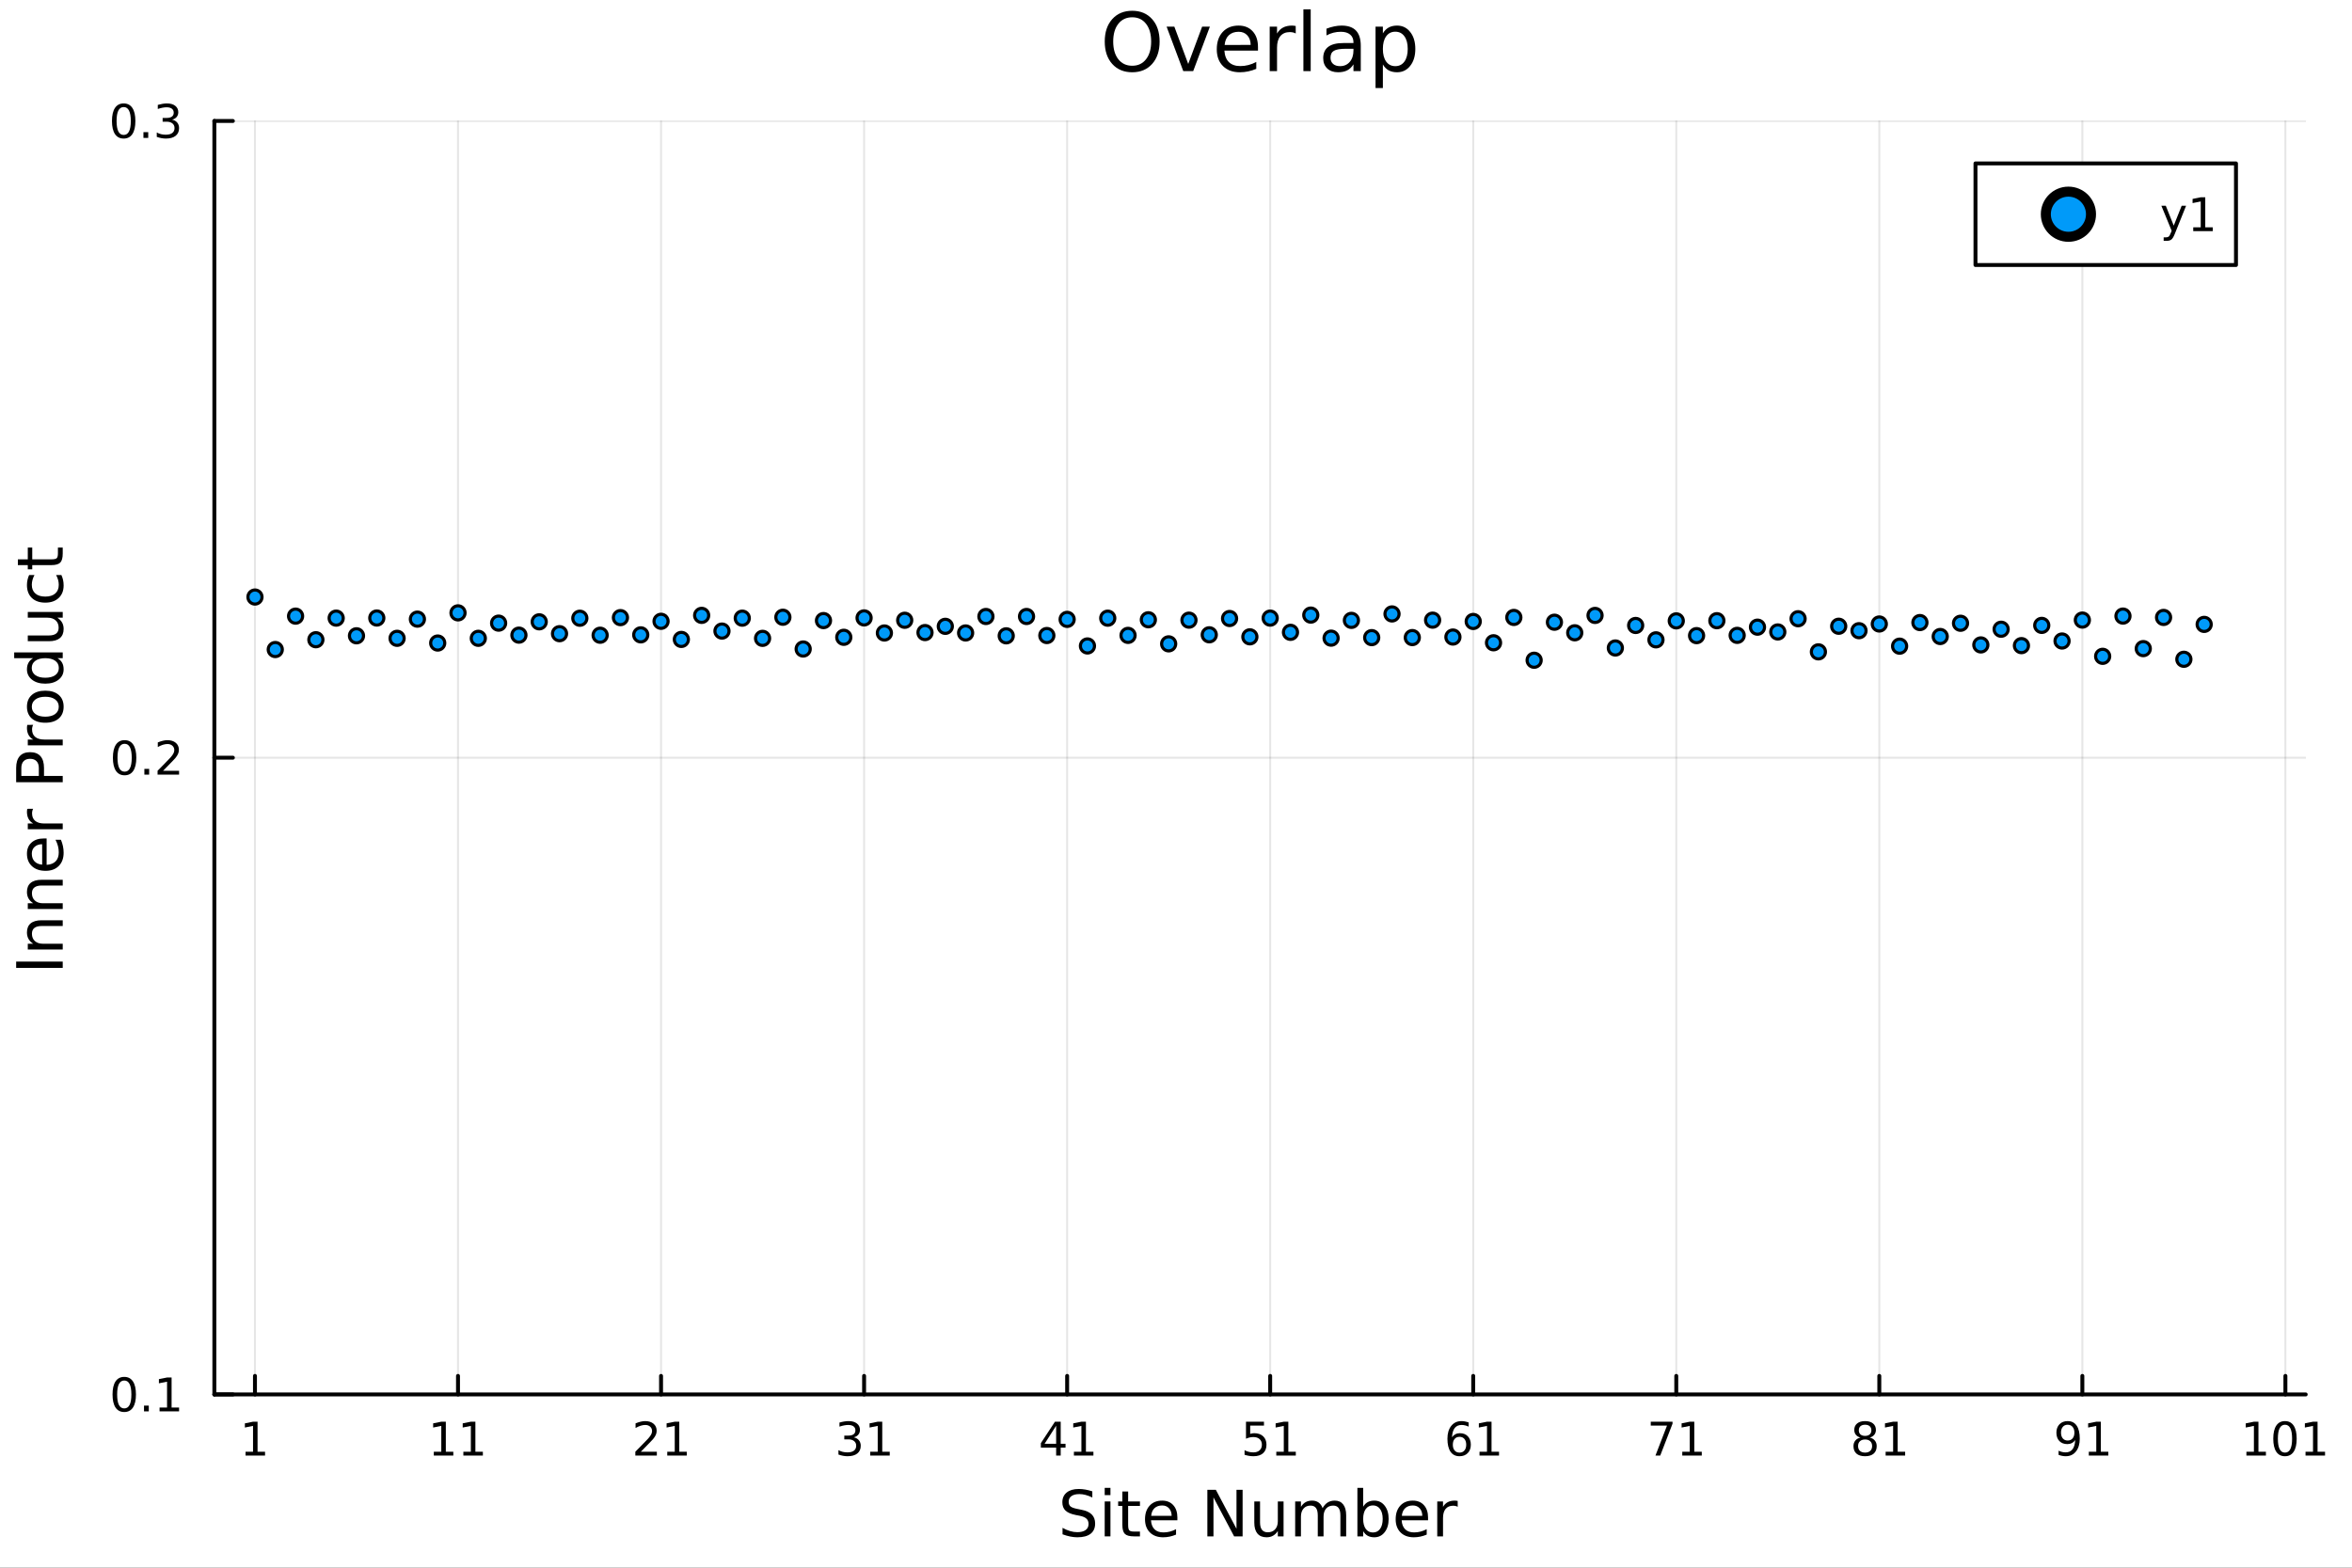 <?xml version="1.0" encoding="utf-8"?>
<svg xmlns="http://www.w3.org/2000/svg" xmlns:xlink="http://www.w3.org/1999/xlink" width="600" height="400" viewBox="0 0 2400 1600">
<rect x="0" y="0" width="2400" height="1600" fill="#333333" stroke="none"/>
<defs>
  <clipPath id="clip230">
    <rect x="0" y="0" width="2400" height="1600"/>
  </clipPath>
</defs>
<path clip-path="url(#clip230)" d="
M0 1600 L2400 1600 L2400 0 L0 0  Z
  " fill="#ffffff" fill-rule="evenodd" fill-opacity="1"/>
<defs>
  <clipPath id="clip231">
    <rect x="480" y="0" width="1681" height="1600"/>
  </clipPath>
</defs>
<path clip-path="url(#clip230)" d="
M218.732 1423.18 L2352.76 1423.18 L2352.76 123.472 L218.732 123.472  Z
  " fill="#ffffff" fill-rule="evenodd" fill-opacity="1"/>
<defs>
  <clipPath id="clip232">
    <rect x="218" y="123" width="2135" height="1301"/>
  </clipPath>
</defs>
<polyline clip-path="url(#clip232)" style="stroke:#000000; stroke-linecap:round; stroke-linejoin:round; stroke-width:2; stroke-opacity:0.1; fill:none" points="
  260.169,1423.18 260.169,123.472 
  "/>
<polyline clip-path="url(#clip232)" style="stroke:#000000; stroke-linecap:round; stroke-linejoin:round; stroke-width:2; stroke-opacity:0.1; fill:none" points="
  467.356,1423.18 467.356,123.472 
  "/>
<polyline clip-path="url(#clip232)" style="stroke:#000000; stroke-linecap:round; stroke-linejoin:round; stroke-width:2; stroke-opacity:0.1; fill:none" points="
  674.543,1423.18 674.543,123.472 
  "/>
<polyline clip-path="url(#clip232)" style="stroke:#000000; stroke-linecap:round; stroke-linejoin:round; stroke-width:2; stroke-opacity:0.1; fill:none" points="
  881.73,1423.18 881.73,123.472 
  "/>
<polyline clip-path="url(#clip232)" style="stroke:#000000; stroke-linecap:round; stroke-linejoin:round; stroke-width:2; stroke-opacity:0.1; fill:none" points="
  1088.92,1423.18 1088.92,123.472 
  "/>
<polyline clip-path="url(#clip232)" style="stroke:#000000; stroke-linecap:round; stroke-linejoin:round; stroke-width:2; stroke-opacity:0.1; fill:none" points="
  1296.1,1423.18 1296.1,123.472 
  "/>
<polyline clip-path="url(#clip232)" style="stroke:#000000; stroke-linecap:round; stroke-linejoin:round; stroke-width:2; stroke-opacity:0.1; fill:none" points="
  1503.29,1423.18 1503.29,123.472 
  "/>
<polyline clip-path="url(#clip232)" style="stroke:#000000; stroke-linecap:round; stroke-linejoin:round; stroke-width:2; stroke-opacity:0.1; fill:none" points="
  1710.48,1423.18 1710.48,123.472 
  "/>
<polyline clip-path="url(#clip232)" style="stroke:#000000; stroke-linecap:round; stroke-linejoin:round; stroke-width:2; stroke-opacity:0.1; fill:none" points="
  1917.66,1423.18 1917.66,123.472 
  "/>
<polyline clip-path="url(#clip232)" style="stroke:#000000; stroke-linecap:round; stroke-linejoin:round; stroke-width:2; stroke-opacity:0.1; fill:none" points="
  2124.85,1423.18 2124.85,123.472 
  "/>
<polyline clip-path="url(#clip232)" style="stroke:#000000; stroke-linecap:round; stroke-linejoin:round; stroke-width:2; stroke-opacity:0.1; fill:none" points="
  2332.04,1423.18 2332.04,123.472 
  "/>
<polyline clip-path="url(#clip230)" style="stroke:#000000; stroke-linecap:round; stroke-linejoin:round; stroke-width:4; stroke-opacity:1; fill:none" points="
  218.732,1423.18 2352.76,1423.18 
  "/>
<polyline clip-path="url(#clip230)" style="stroke:#000000; stroke-linecap:round; stroke-linejoin:round; stroke-width:4; stroke-opacity:1; fill:none" points="
  260.169,1423.18 260.169,1404.28 
  "/>
<polyline clip-path="url(#clip230)" style="stroke:#000000; stroke-linecap:round; stroke-linejoin:round; stroke-width:4; stroke-opacity:1; fill:none" points="
  467.356,1423.18 467.356,1404.28 
  "/>
<polyline clip-path="url(#clip230)" style="stroke:#000000; stroke-linecap:round; stroke-linejoin:round; stroke-width:4; stroke-opacity:1; fill:none" points="
  674.543,1423.18 674.543,1404.28 
  "/>
<polyline clip-path="url(#clip230)" style="stroke:#000000; stroke-linecap:round; stroke-linejoin:round; stroke-width:4; stroke-opacity:1; fill:none" points="
  881.73,1423.18 881.73,1404.28 
  "/>
<polyline clip-path="url(#clip230)" style="stroke:#000000; stroke-linecap:round; stroke-linejoin:round; stroke-width:4; stroke-opacity:1; fill:none" points="
  1088.92,1423.18 1088.92,1404.28 
  "/>
<polyline clip-path="url(#clip230)" style="stroke:#000000; stroke-linecap:round; stroke-linejoin:round; stroke-width:4; stroke-opacity:1; fill:none" points="
  1296.1,1423.18 1296.1,1404.28 
  "/>
<polyline clip-path="url(#clip230)" style="stroke:#000000; stroke-linecap:round; stroke-linejoin:round; stroke-width:4; stroke-opacity:1; fill:none" points="
  1503.29,1423.18 1503.29,1404.28 
  "/>
<polyline clip-path="url(#clip230)" style="stroke:#000000; stroke-linecap:round; stroke-linejoin:round; stroke-width:4; stroke-opacity:1; fill:none" points="
  1710.48,1423.18 1710.48,1404.28 
  "/>
<polyline clip-path="url(#clip230)" style="stroke:#000000; stroke-linecap:round; stroke-linejoin:round; stroke-width:4; stroke-opacity:1; fill:none" points="
  1917.66,1423.18 1917.66,1404.28 
  "/>
<polyline clip-path="url(#clip230)" style="stroke:#000000; stroke-linecap:round; stroke-linejoin:round; stroke-width:4; stroke-opacity:1; fill:none" points="
  2124.85,1423.18 2124.85,1404.28 
  "/>
<polyline clip-path="url(#clip230)" style="stroke:#000000; stroke-linecap:round; stroke-linejoin:round; stroke-width:4; stroke-opacity:1; fill:none" points="
  2332.04,1423.18 2332.04,1404.28 
  "/>
<path clip-path="url(#clip230)" d="M250.551 1481.64 L258.19 1481.64 L258.19 1455.28 L249.88 1456.95 L249.88 1452.69 L258.144 1451.02 L262.82 1451.02 L262.82 1481.64 L270.459 1481.64 L270.459 1485.58 L250.551 1485.58 L250.551 1481.64 Z" fill="#000000" fill-rule="evenodd" fill-opacity="1" /><path clip-path="url(#clip230)" d="M442.657 1481.64 L450.296 1481.64 L450.296 1455.28 L441.986 1456.95 L441.986 1452.69 L450.25 1451.02 L454.926 1451.02 L454.926 1481.64 L462.565 1481.64 L462.565 1485.58 L442.657 1485.58 L442.657 1481.64 Z" fill="#000000" fill-rule="evenodd" fill-opacity="1" /><path clip-path="url(#clip230)" d="M472.819 1481.64 L480.458 1481.64 L480.458 1455.28 L472.148 1456.95 L472.148 1452.69 L480.412 1451.02 L485.088 1451.02 L485.088 1481.64 L492.726 1481.64 L492.726 1485.58 L472.819 1485.58 L472.819 1481.64 Z" fill="#000000" fill-rule="evenodd" fill-opacity="1" /><path clip-path="url(#clip230)" d="M653.93 1481.64 L670.249 1481.64 L670.249 1485.58 L648.305 1485.58 L648.305 1481.64 Q650.967 1478.89 655.55 1474.26 Q660.156 1469.61 661.337 1468.27 Q663.582 1465.74 664.462 1464.01 Q665.365 1462.25 665.365 1460.56 Q665.365 1457.8 663.42 1456.07 Q661.499 1454.33 658.397 1454.33 Q656.198 1454.33 653.744 1455.09 Q651.314 1455.86 648.536 1457.41 L648.536 1452.69 Q651.36 1451.55 653.814 1450.97 Q656.268 1450.39 658.305 1450.39 Q663.675 1450.39 666.869 1453.08 Q670.064 1455.77 670.064 1460.26 Q670.064 1462.39 669.254 1464.31 Q668.467 1466.2 666.36 1468.8 Q665.781 1469.47 662.68 1472.69 Q659.578 1475.88 653.93 1481.64 Z" fill="#000000" fill-rule="evenodd" fill-opacity="1" /><path clip-path="url(#clip230)" d="M680.874 1481.64 L688.513 1481.64 L688.513 1455.28 L680.203 1456.95 L680.203 1452.69 L688.466 1451.02 L693.142 1451.02 L693.142 1481.64 L700.781 1481.64 L700.781 1485.58 L680.874 1485.58 L680.874 1481.64 Z" fill="#000000" fill-rule="evenodd" fill-opacity="1" /><path clip-path="url(#clip230)" d="M871.186 1466.95 Q874.542 1467.66 876.417 1469.93 Q878.315 1472.2 878.315 1475.53 Q878.315 1480.65 874.797 1483.45 Q871.278 1486.25 864.797 1486.25 Q862.621 1486.25 860.306 1485.81 Q858.015 1485.39 855.561 1484.54 L855.561 1480.02 Q857.505 1481.16 859.82 1481.74 Q862.135 1482.32 864.658 1482.32 Q869.056 1482.32 871.348 1480.58 Q873.663 1478.84 873.663 1475.53 Q873.663 1472.48 871.51 1470.77 Q869.38 1469.03 865.561 1469.03 L861.533 1469.03 L861.533 1465.19 L865.746 1465.19 Q869.195 1465.19 871.024 1463.82 Q872.852 1462.43 872.852 1459.84 Q872.852 1457.18 870.954 1455.77 Q869.079 1454.33 865.561 1454.33 Q863.64 1454.33 861.44 1454.75 Q859.241 1455.16 856.603 1456.04 L856.603 1451.88 Q859.265 1451.14 861.579 1450.77 Q863.917 1450.39 865.977 1450.39 Q871.302 1450.39 874.403 1452.83 Q877.505 1455.23 877.505 1459.35 Q877.505 1462.22 875.862 1464.21 Q874.218 1466.18 871.186 1466.95 Z" fill="#000000" fill-rule="evenodd" fill-opacity="1" /><path clip-path="url(#clip230)" d="M887.991 1481.64 L895.63 1481.64 L895.63 1455.28 L887.32 1456.95 L887.32 1452.69 L895.584 1451.02 L900.26 1451.02 L900.26 1481.64 L907.899 1481.64 L907.899 1485.58 L887.991 1485.58 L887.991 1481.64 Z" fill="#000000" fill-rule="evenodd" fill-opacity="1" /><path clip-path="url(#clip230)" d="M1077.7 1455.09 L1065.9 1473.54 L1077.7 1473.54 L1077.7 1455.09 M1076.47 1451.02 L1082.35 1451.02 L1082.35 1473.54 L1087.28 1473.54 L1087.28 1477.43 L1082.35 1477.43 L1082.35 1485.58 L1077.7 1485.58 L1077.7 1477.43 L1062.1 1477.43 L1062.1 1472.92 L1076.47 1451.02 Z" fill="#000000" fill-rule="evenodd" fill-opacity="1" /><path clip-path="url(#clip230)" d="M1095.83 1481.64 L1103.47 1481.64 L1103.47 1455.28 L1095.15 1456.95 L1095.15 1452.69 L1103.42 1451.02 L1108.09 1451.02 L1108.09 1481.64 L1115.73 1481.64 L1115.73 1485.58 L1095.83 1485.58 L1095.83 1481.64 Z" fill="#000000" fill-rule="evenodd" fill-opacity="1" /><path clip-path="url(#clip230)" d="M1271.42 1451.02 L1289.77 1451.02 L1289.77 1454.96 L1275.7 1454.96 L1275.7 1463.43 Q1276.72 1463.08 1277.74 1462.92 Q1278.75 1462.73 1279.77 1462.73 Q1285.56 1462.73 1288.94 1465.9 Q1292.32 1469.08 1292.32 1474.49 Q1292.32 1480.07 1288.85 1483.17 Q1285.37 1486.25 1279.05 1486.25 Q1276.88 1486.25 1274.61 1485.88 Q1272.36 1485.51 1269.96 1484.77 L1269.96 1480.07 Q1272.04 1481.2 1274.26 1481.76 Q1276.49 1482.32 1278.96 1482.32 Q1282.97 1482.32 1285.3 1480.21 Q1287.64 1478.1 1287.64 1474.49 Q1287.64 1470.88 1285.3 1468.77 Q1282.97 1466.67 1278.96 1466.67 Q1277.09 1466.67 1275.21 1467.08 Q1273.36 1467.5 1271.42 1468.38 L1271.42 1451.02 Z" fill="#000000" fill-rule="evenodd" fill-opacity="1" /><path clip-path="url(#clip230)" d="M1302.34 1481.64 L1309.98 1481.64 L1309.98 1455.28 L1301.67 1456.95 L1301.67 1452.69 L1309.93 1451.02 L1314.61 1451.02 L1314.61 1481.64 L1322.25 1481.64 L1322.25 1485.58 L1302.34 1485.58 L1302.34 1481.64 Z" fill="#000000" fill-rule="evenodd" fill-opacity="1" /><path clip-path="url(#clip230)" d="M1489.31 1466.44 Q1486.16 1466.44 1484.31 1468.59 Q1482.48 1470.74 1482.48 1474.49 Q1482.48 1478.22 1484.31 1480.39 Q1486.16 1482.55 1489.31 1482.55 Q1492.46 1482.55 1494.29 1480.39 Q1496.14 1478.22 1496.14 1474.49 Q1496.14 1470.74 1494.29 1468.59 Q1492.46 1466.44 1489.31 1466.44 M1498.59 1451.78 L1498.59 1456.04 Q1496.83 1455.21 1495.03 1454.77 Q1493.24 1454.33 1491.48 1454.33 Q1486.85 1454.33 1484.4 1457.45 Q1481.97 1460.58 1481.62 1466.9 Q1482.99 1464.89 1485.05 1463.82 Q1487.11 1462.73 1489.59 1462.73 Q1494.79 1462.73 1497.8 1465.9 Q1500.84 1469.05 1500.84 1474.49 Q1500.84 1479.82 1497.69 1483.03 Q1494.54 1486.25 1489.31 1486.25 Q1483.31 1486.25 1480.14 1481.67 Q1476.97 1477.06 1476.97 1468.33 Q1476.97 1460.14 1480.86 1455.28 Q1484.75 1450.39 1491.3 1450.39 Q1493.06 1450.39 1494.84 1450.74 Q1496.65 1451.09 1498.59 1451.78 Z" fill="#000000" fill-rule="evenodd" fill-opacity="1" /><path clip-path="url(#clip230)" d="M1509.7 1481.64 L1517.34 1481.64 L1517.34 1455.28 L1509.03 1456.95 L1509.03 1452.69 L1517.29 1451.02 L1521.97 1451.02 L1521.97 1481.64 L1529.61 1481.64 L1529.61 1485.58 L1509.7 1485.58 L1509.7 1481.64 Z" fill="#000000" fill-rule="evenodd" fill-opacity="1" /><path clip-path="url(#clip230)" d="M1684.45 1451.02 L1706.67 1451.02 L1706.67 1453.01 L1694.12 1485.58 L1689.24 1485.58 L1701.04 1454.96 L1684.45 1454.96 L1684.45 1451.02 Z" fill="#000000" fill-rule="evenodd" fill-opacity="1" /><path clip-path="url(#clip230)" d="M1716.6 1481.64 L1724.24 1481.64 L1724.24 1455.28 L1715.93 1456.95 L1715.93 1452.69 L1724.19 1451.02 L1728.87 1451.02 L1728.87 1481.64 L1736.51 1481.64 L1736.51 1485.58 L1716.6 1485.58 L1716.6 1481.64 Z" fill="#000000" fill-rule="evenodd" fill-opacity="1" /><path clip-path="url(#clip230)" d="M1903.15 1469.17 Q1899.82 1469.17 1897.9 1470.95 Q1896 1472.73 1896 1475.86 Q1896 1478.98 1897.9 1480.77 Q1899.82 1482.55 1903.15 1482.55 Q1906.48 1482.55 1908.4 1480.77 Q1910.33 1478.96 1910.33 1475.86 Q1910.33 1472.73 1908.4 1470.95 Q1906.51 1469.17 1903.15 1469.17 M1898.47 1467.18 Q1895.46 1466.44 1893.77 1464.38 Q1892.11 1462.32 1892.11 1459.35 Q1892.11 1455.21 1895.05 1452.8 Q1898.01 1450.39 1903.15 1450.39 Q1908.31 1450.39 1911.25 1452.8 Q1914.19 1455.21 1914.19 1459.35 Q1914.19 1462.32 1912.5 1464.38 Q1910.83 1466.44 1907.85 1467.18 Q1911.23 1467.96 1913.1 1470.26 Q1915 1472.55 1915 1475.86 Q1915 1480.88 1911.92 1483.57 Q1908.87 1486.25 1903.15 1486.25 Q1897.43 1486.25 1894.35 1483.57 Q1891.3 1480.88 1891.3 1475.86 Q1891.3 1472.55 1893.2 1470.26 Q1895.09 1467.96 1898.47 1467.18 M1896.76 1459.79 Q1896.76 1462.48 1898.43 1463.98 Q1900.12 1465.49 1903.15 1465.49 Q1906.16 1465.49 1907.85 1463.98 Q1909.56 1462.48 1909.56 1459.79 Q1909.56 1457.11 1907.85 1455.6 Q1906.16 1454.1 1903.15 1454.1 Q1900.12 1454.1 1898.43 1455.6 Q1896.76 1457.11 1896.76 1459.79 Z" fill="#000000" fill-rule="evenodd" fill-opacity="1" /><path clip-path="url(#clip230)" d="M1924.12 1481.64 L1931.76 1481.64 L1931.76 1455.28 L1923.45 1456.95 L1923.45 1452.69 L1931.71 1451.02 L1936.39 1451.02 L1936.39 1481.64 L1944.03 1481.64 L1944.03 1485.58 L1924.12 1485.58 L1924.12 1481.64 Z" fill="#000000" fill-rule="evenodd" fill-opacity="1" /><path clip-path="url(#clip230)" d="M2100.59 1484.86 L2100.59 1480.6 Q2102.35 1481.44 2104.16 1481.88 Q2105.96 1482.32 2107.7 1482.32 Q2112.33 1482.32 2114.76 1479.21 Q2117.21 1476.09 2117.56 1469.75 Q2116.22 1471.74 2114.16 1472.8 Q2112.1 1473.87 2109.6 1473.87 Q2104.41 1473.87 2101.38 1470.74 Q2098.37 1467.59 2098.37 1462.15 Q2098.37 1456.83 2101.52 1453.61 Q2104.67 1450.39 2109.9 1450.39 Q2115.89 1450.39 2119.04 1455 Q2122.21 1459.58 2122.21 1468.33 Q2122.21 1476.51 2118.32 1481.39 Q2114.46 1486.25 2107.91 1486.25 Q2106.15 1486.25 2104.34 1485.9 Q2102.54 1485.56 2100.59 1484.86 M2109.9 1470.21 Q2113.04 1470.21 2114.87 1468.06 Q2116.73 1465.9 2116.73 1462.15 Q2116.73 1458.43 2114.87 1456.27 Q2113.04 1454.1 2109.9 1454.1 Q2106.75 1454.1 2104.9 1456.27 Q2103.07 1458.43 2103.07 1462.15 Q2103.07 1465.9 2104.9 1468.06 Q2106.75 1470.21 2109.9 1470.21 Z" fill="#000000" fill-rule="evenodd" fill-opacity="1" /><path clip-path="url(#clip230)" d="M2131.42 1481.64 L2139.06 1481.64 L2139.06 1455.28 L2130.75 1456.95 L2130.75 1452.69 L2139.02 1451.02 L2143.69 1451.02 L2143.69 1481.64 L2151.33 1481.64 L2151.33 1485.58 L2131.42 1485.58 L2131.42 1481.64 Z" fill="#000000" fill-rule="evenodd" fill-opacity="1" /><path clip-path="url(#clip230)" d="M2292.26 1481.64 L2299.9 1481.64 L2299.9 1455.28 L2291.59 1456.95 L2291.59 1452.69 L2299.85 1451.02 L2304.53 1451.02 L2304.53 1481.64 L2312.16 1481.64 L2312.16 1485.58 L2292.26 1485.58 L2292.26 1481.64 Z" fill="#000000" fill-rule="evenodd" fill-opacity="1" /><path clip-path="url(#clip230)" d="M2331.61 1454.1 Q2328 1454.1 2326.17 1457.66 Q2324.36 1461.2 2324.36 1468.33 Q2324.36 1475.44 2326.17 1479.01 Q2328 1482.55 2331.61 1482.55 Q2335.24 1482.55 2337.05 1479.01 Q2338.88 1475.44 2338.88 1468.33 Q2338.88 1461.2 2337.05 1457.66 Q2335.24 1454.1 2331.61 1454.1 M2331.61 1450.39 Q2337.42 1450.39 2340.47 1455 Q2343.55 1459.58 2343.55 1468.33 Q2343.55 1477.06 2340.47 1481.67 Q2337.42 1486.25 2331.61 1486.25 Q2325.8 1486.25 2322.72 1481.67 Q2319.66 1477.06 2319.66 1468.33 Q2319.66 1459.58 2322.72 1455 Q2325.8 1450.39 2331.61 1450.39 Z" fill="#000000" fill-rule="evenodd" fill-opacity="1" /><path clip-path="url(#clip230)" d="M2352.58 1481.64 L2360.22 1481.64 L2360.22 1455.28 L2351.91 1456.95 L2351.91 1452.69 L2360.17 1451.02 L2364.85 1451.02 L2364.85 1481.64 L2372.49 1481.64 L2372.49 1485.58 L2352.58 1485.58 L2352.58 1481.64 Z" fill="#000000" fill-rule="evenodd" fill-opacity="1" /><path clip-path="url(#clip230)" d="M1114.62 1522.08 L1114.62 1528.35 Q1110.96 1526.6 1107.71 1525.74 Q1104.46 1524.88 1101.44 1524.88 Q1096.19 1524.88 1093.32 1526.92 Q1090.49 1528.96 1090.49 1532.71 Q1090.49 1535.87 1092.37 1537.49 Q1094.28 1539.08 1099.56 1540.07 L1103.45 1540.86 Q1110.64 1542.23 1114.04 1545.7 Q1117.48 1549.14 1117.48 1554.93 Q1117.48 1561.84 1112.84 1565.4 Q1108.22 1568.97 1099.28 1568.97 Q1095.9 1568.97 1092.08 1568.2 Q1088.3 1567.44 1084.22 1565.94 L1084.22 1559.32 Q1088.14 1561.52 1091.89 1562.63 Q1095.65 1563.75 1099.28 1563.75 Q1104.78 1563.75 1107.77 1561.58 Q1110.77 1559.42 1110.77 1555.41 Q1110.77 1551.91 1108.6 1549.93 Q1106.47 1547.96 1101.57 1546.97 L1097.65 1546.21 Q1090.46 1544.78 1087.25 1541.72 Q1084.03 1538.67 1084.03 1533.22 Q1084.03 1526.92 1088.45 1523.29 Q1092.91 1519.66 1100.71 1519.66 Q1104.05 1519.66 1107.52 1520.27 Q1110.99 1520.87 1114.62 1522.08 Z" fill="#000000" fill-rule="evenodd" fill-opacity="1" /><path clip-path="url(#clip230)" d="M1127.25 1532.4 L1133.11 1532.4 L1133.11 1568.04 L1127.25 1568.04 L1127.25 1532.4 M1127.25 1518.52 L1133.11 1518.52 L1133.11 1525.93 L1127.25 1525.93 L1127.25 1518.52 Z" fill="#000000" fill-rule="evenodd" fill-opacity="1" /><path clip-path="url(#clip230)" d="M1151.16 1522.27 L1151.16 1532.4 L1163.22 1532.4 L1163.22 1536.95 L1151.16 1536.95 L1151.16 1556.3 Q1151.16 1560.66 1152.33 1561.9 Q1153.54 1563.14 1157.2 1563.14 L1163.22 1563.14 L1163.22 1568.04 L1157.2 1568.04 Q1150.42 1568.04 1147.85 1565.53 Q1145.27 1562.98 1145.27 1556.3 L1145.27 1536.95 L1140.97 1536.95 L1140.97 1532.4 L1145.27 1532.4 L1145.27 1522.27 L1151.16 1522.27 Z" fill="#000000" fill-rule="evenodd" fill-opacity="1" /><path clip-path="url(#clip230)" d="M1201.41 1548.76 L1201.41 1551.62 L1174.49 1551.62 Q1174.87 1557.67 1178.12 1560.85 Q1181.39 1564 1187.22 1564 Q1190.59 1564 1193.74 1563.17 Q1196.93 1562.35 1200.05 1560.69 L1200.05 1566.23 Q1196.89 1567.57 1193.58 1568.27 Q1190.27 1568.97 1186.87 1568.97 Q1178.34 1568.97 1173.34 1564 Q1168.38 1559.04 1168.38 1550.57 Q1168.38 1541.82 1173.09 1536.69 Q1177.83 1531.54 1185.85 1531.54 Q1193.04 1531.54 1197.21 1536.18 Q1201.41 1540.8 1201.41 1548.76 M1195.56 1547.04 Q1195.49 1542.23 1192.85 1539.37 Q1190.24 1536.5 1185.91 1536.5 Q1181.01 1536.5 1178.05 1539.27 Q1175.12 1542.04 1174.68 1547.07 L1195.56 1547.04 Z" fill="#000000" fill-rule="evenodd" fill-opacity="1" /><path clip-path="url(#clip230)" d="M1232 1520.52 L1240.66 1520.52 L1261.73 1560.28 L1261.73 1520.52 L1267.97 1520.52 L1267.97 1568.04 L1259.31 1568.04 L1238.24 1528.29 L1238.24 1568.04 L1232 1568.04 L1232 1520.52 Z" fill="#000000" fill-rule="evenodd" fill-opacity="1" /><path clip-path="url(#clip230)" d="M1279.9 1553.98 L1279.9 1532.4 L1285.76 1532.4 L1285.76 1553.75 Q1285.76 1558.81 1287.73 1561.36 Q1289.71 1563.87 1293.65 1563.87 Q1298.4 1563.87 1301.13 1560.85 Q1303.9 1557.83 1303.9 1552.61 L1303.9 1532.4 L1309.76 1532.4 L1309.76 1568.04 L1303.9 1568.04 L1303.9 1562.57 Q1301.77 1565.82 1298.94 1567.41 Q1296.14 1568.97 1292.41 1568.97 Q1286.27 1568.97 1283.09 1565.15 Q1279.9 1561.33 1279.9 1553.98 M1294.64 1531.54 L1294.64 1531.54 Z" fill="#000000" fill-rule="evenodd" fill-opacity="1" /><path clip-path="url(#clip230)" d="M1349.58 1539.24 Q1351.77 1535.29 1354.83 1533.41 Q1357.88 1531.54 1362.02 1531.54 Q1367.59 1531.54 1370.61 1535.45 Q1373.64 1539.33 1373.64 1546.53 L1373.64 1568.04 L1367.75 1568.04 L1367.75 1546.72 Q1367.75 1541.59 1365.94 1539.11 Q1364.12 1536.63 1360.4 1536.63 Q1355.85 1536.63 1353.2 1539.65 Q1350.56 1542.68 1350.56 1547.9 L1350.56 1568.04 L1344.67 1568.04 L1344.67 1546.72 Q1344.67 1541.56 1342.86 1539.11 Q1341.05 1536.63 1337.26 1536.63 Q1332.77 1536.63 1330.13 1539.68 Q1327.49 1542.71 1327.49 1547.9 L1327.49 1568.04 L1321.6 1568.04 L1321.6 1532.4 L1327.49 1532.4 L1327.49 1537.93 Q1329.49 1534.66 1332.29 1533.1 Q1335.09 1531.54 1338.95 1531.54 Q1342.83 1531.54 1345.53 1533.51 Q1348.27 1535.48 1349.58 1539.24 Z" fill="#000000" fill-rule="evenodd" fill-opacity="1" /><path clip-path="url(#clip230)" d="M1410.91 1550.25 Q1410.91 1543.79 1408.24 1540.13 Q1405.59 1536.44 1400.95 1536.44 Q1396.3 1536.44 1393.63 1540.13 Q1390.99 1543.79 1390.99 1550.25 Q1390.99 1556.71 1393.63 1560.4 Q1396.3 1564.07 1400.95 1564.07 Q1405.59 1564.07 1408.24 1560.4 Q1410.91 1556.71 1410.91 1550.25 M1390.99 1537.81 Q1392.83 1534.62 1395.63 1533.1 Q1398.46 1531.54 1402.38 1531.54 Q1408.87 1531.54 1412.91 1536.69 Q1416.99 1541.85 1416.99 1550.25 Q1416.99 1558.65 1412.91 1563.81 Q1408.87 1568.97 1402.38 1568.97 Q1398.46 1568.97 1395.63 1567.44 Q1392.83 1565.88 1390.99 1562.7 L1390.99 1568.04 L1385.1 1568.04 L1385.1 1518.52 L1390.99 1518.52 L1390.99 1537.81 Z" fill="#000000" fill-rule="evenodd" fill-opacity="1" /><path clip-path="url(#clip230)" d="M1457.19 1548.76 L1457.19 1551.62 L1430.26 1551.62 Q1430.64 1557.67 1433.89 1560.85 Q1437.17 1564 1442.99 1564 Q1446.37 1564 1449.52 1563.17 Q1452.7 1562.35 1455.82 1560.69 L1455.82 1566.23 Q1452.67 1567.57 1449.36 1568.27 Q1446.05 1568.97 1442.64 1568.97 Q1434.11 1568.97 1429.12 1564 Q1424.15 1559.04 1424.15 1550.57 Q1424.15 1541.82 1428.86 1536.69 Q1433.6 1531.54 1441.62 1531.54 Q1448.82 1531.54 1452.99 1536.18 Q1457.19 1540.8 1457.19 1548.76 M1451.33 1547.04 Q1451.27 1542.23 1448.63 1539.37 Q1446.02 1536.5 1441.69 1536.5 Q1436.79 1536.5 1433.83 1539.27 Q1430.9 1542.04 1430.45 1547.07 L1451.33 1547.04 Z" fill="#000000" fill-rule="evenodd" fill-opacity="1" /><path clip-path="url(#clip230)" d="M1487.46 1537.87 Q1486.47 1537.3 1485.29 1537.04 Q1484.15 1536.76 1482.75 1536.76 Q1477.78 1536.76 1475.11 1540 Q1472.47 1543.22 1472.47 1549.27 L1472.47 1568.04 L1466.58 1568.04 L1466.58 1532.4 L1472.47 1532.4 L1472.47 1537.93 Q1474.31 1534.69 1477.27 1533.13 Q1480.23 1531.54 1484.47 1531.54 Q1485.07 1531.54 1485.8 1531.63 Q1486.53 1531.7 1487.43 1531.85 L1487.46 1537.87 Z" fill="#000000" fill-rule="evenodd" fill-opacity="1" /><polyline clip-path="url(#clip232)" style="stroke:#000000; stroke-linecap:round; stroke-linejoin:round; stroke-width:2; stroke-opacity:0.1; fill:none" points="
  218.732,1423.18 2352.76,1423.18 
  "/>
<polyline clip-path="url(#clip232)" style="stroke:#000000; stroke-linecap:round; stroke-linejoin:round; stroke-width:2; stroke-opacity:0.1; fill:none" points="
  218.732,773.326 2352.76,773.326 
  "/>
<polyline clip-path="url(#clip232)" style="stroke:#000000; stroke-linecap:round; stroke-linejoin:round; stroke-width:2; stroke-opacity:0.1; fill:none" points="
  218.732,123.472 2352.76,123.472 
  "/>
<polyline clip-path="url(#clip230)" style="stroke:#000000; stroke-linecap:round; stroke-linejoin:round; stroke-width:4; stroke-opacity:1; fill:none" points="
  218.732,1423.18 218.732,123.472 
  "/>
<polyline clip-path="url(#clip230)" style="stroke:#000000; stroke-linecap:round; stroke-linejoin:round; stroke-width:4; stroke-opacity:1; fill:none" points="
  218.732,1423.18 237.63,1423.18 
  "/>
<polyline clip-path="url(#clip230)" style="stroke:#000000; stroke-linecap:round; stroke-linejoin:round; stroke-width:4; stroke-opacity:1; fill:none" points="
  218.732,773.326 237.63,773.326 
  "/>
<polyline clip-path="url(#clip230)" style="stroke:#000000; stroke-linecap:round; stroke-linejoin:round; stroke-width:4; stroke-opacity:1; fill:none" points="
  218.732,123.472 237.63,123.472 
  "/>
<path clip-path="url(#clip230)" d="M126.783 1408.98 Q123.172 1408.98 121.343 1412.54 Q119.538 1416.08 119.538 1423.21 Q119.538 1430.32 121.343 1433.89 Q123.172 1437.43 126.783 1437.43 Q130.417 1437.43 132.223 1433.89 Q134.052 1430.32 134.052 1423.21 Q134.052 1416.08 132.223 1412.54 Q130.417 1408.98 126.783 1408.98 M126.783 1405.27 Q132.593 1405.27 135.649 1409.88 Q138.728 1414.46 138.728 1423.21 Q138.728 1431.94 135.649 1436.55 Q132.593 1441.13 126.783 1441.13 Q120.973 1441.13 117.894 1436.55 Q114.839 1431.94 114.839 1423.21 Q114.839 1414.46 117.894 1409.88 Q120.973 1405.27 126.783 1405.27 Z" fill="#000000" fill-rule="evenodd" fill-opacity="1" /><path clip-path="url(#clip230)" d="M146.945 1434.58 L151.829 1434.58 L151.829 1440.46 L146.945 1440.46 L146.945 1434.58 Z" fill="#000000" fill-rule="evenodd" fill-opacity="1" /><path clip-path="url(#clip230)" d="M162.825 1436.52 L170.464 1436.52 L170.464 1410.16 L162.153 1411.83 L162.153 1407.57 L170.417 1405.9 L175.093 1405.9 L175.093 1436.52 L182.732 1436.52 L182.732 1440.46 L162.825 1440.46 L162.825 1436.52 Z" fill="#000000" fill-rule="evenodd" fill-opacity="1" /><path clip-path="url(#clip230)" d="M127.154 759.125 Q123.543 759.125 121.714 762.689 Q119.908 766.231 119.908 773.361 Q119.908 780.467 121.714 784.032 Q123.543 787.574 127.154 787.574 Q130.788 787.574 132.593 784.032 Q134.422 780.467 134.422 773.361 Q134.422 766.231 132.593 762.689 Q130.788 759.125 127.154 759.125 M127.154 755.421 Q132.964 755.421 136.019 760.027 Q139.098 764.611 139.098 773.361 Q139.098 782.088 136.019 786.694 Q132.964 791.277 127.154 791.277 Q121.343 791.277 118.265 786.694 Q115.209 782.088 115.209 773.361 Q115.209 764.611 118.265 760.027 Q121.343 755.421 127.154 755.421 Z" fill="#000000" fill-rule="evenodd" fill-opacity="1" /><path clip-path="url(#clip230)" d="M147.316 784.726 L152.2 784.726 L152.2 790.606 L147.316 790.606 L147.316 784.726 Z" fill="#000000" fill-rule="evenodd" fill-opacity="1" /><path clip-path="url(#clip230)" d="M166.413 786.671 L182.732 786.671 L182.732 790.606 L160.788 790.606 L160.788 786.671 Q163.45 783.916 168.033 779.287 Q172.639 774.634 173.82 773.291 Q176.065 770.768 176.945 769.032 Q177.848 767.273 177.848 765.583 Q177.848 762.828 175.903 761.092 Q173.982 759.356 170.88 759.356 Q168.681 759.356 166.227 760.12 Q163.797 760.884 161.019 762.435 L161.019 757.713 Q163.843 756.578 166.297 756 Q168.751 755.421 170.788 755.421 Q176.158 755.421 179.352 758.106 Q182.547 760.791 182.547 765.282 Q182.547 767.412 181.737 769.333 Q180.95 771.231 178.843 773.824 Q178.264 774.495 175.163 777.713 Q172.061 780.907 166.413 786.671 Z" fill="#000000" fill-rule="evenodd" fill-opacity="1" /><path clip-path="url(#clip230)" d="M126.205 109.271 Q122.593 109.271 120.765 112.836 Q118.959 116.377 118.959 123.507 Q118.959 130.613 120.765 134.178 Q122.593 137.72 126.205 137.72 Q129.839 137.72 131.644 134.178 Q133.473 130.613 133.473 123.507 Q133.473 116.377 131.644 112.836 Q129.839 109.271 126.205 109.271 M126.205 105.567 Q132.015 105.567 135.07 110.174 Q138.149 114.757 138.149 123.507 Q138.149 132.234 135.07 136.84 Q132.015 141.423 126.205 141.423 Q120.394 141.423 117.316 136.84 Q114.26 132.234 114.26 123.507 Q114.26 114.757 117.316 110.174 Q120.394 105.567 126.205 105.567 Z" fill="#000000" fill-rule="evenodd" fill-opacity="1" /><path clip-path="url(#clip230)" d="M146.366 134.873 L151.251 134.873 L151.251 140.752 L146.366 140.752 L146.366 134.873 Z" fill="#000000" fill-rule="evenodd" fill-opacity="1" /><path clip-path="url(#clip230)" d="M175.602 122.118 Q178.959 122.836 180.834 125.104 Q182.732 127.373 182.732 130.706 Q182.732 135.822 179.214 138.623 Q175.695 141.423 169.214 141.423 Q167.038 141.423 164.723 140.984 Q162.431 140.567 159.978 139.71 L159.978 135.197 Q161.922 136.331 164.237 136.91 Q166.552 137.488 169.075 137.488 Q173.473 137.488 175.764 135.752 Q178.079 134.016 178.079 130.706 Q178.079 127.65 175.926 125.937 Q173.797 124.201 169.977 124.201 L165.95 124.201 L165.95 120.359 L170.163 120.359 Q173.612 120.359 175.44 118.993 Q177.269 117.604 177.269 115.012 Q177.269 112.35 175.371 110.937 Q173.496 109.502 169.977 109.502 Q168.056 109.502 165.857 109.919 Q163.658 110.336 161.019 111.215 L161.019 107.049 Q163.681 106.308 165.996 105.937 Q168.334 105.567 170.394 105.567 Q175.718 105.567 178.82 107.998 Q181.922 110.405 181.922 114.525 Q181.922 117.396 180.278 119.386 Q178.635 121.354 175.602 122.118 Z" fill="#000000" fill-rule="evenodd" fill-opacity="1" /><path clip-path="url(#clip230)" d="M16.484 987.834 L16.484 981.405 L64.004 981.405 L64.004 987.834 L16.484 987.834 Z" fill="#000000" fill-rule="evenodd" fill-opacity="1" /><path clip-path="url(#clip230)" d="M42.488 939.232 L64.004 939.232 L64.004 945.089 L42.679 945.089 Q37.618 945.089 35.104 947.062 Q32.589 949.035 32.589 952.982 Q32.589 957.725 35.613 960.462 Q38.637 963.199 43.857 963.199 L64.004 963.199 L64.004 969.087 L28.356 969.087 L28.356 963.199 L33.894 963.199 Q30.68 961.098 29.088 958.266 Q27.497 955.401 27.497 951.677 Q27.497 945.534 31.316 942.383 Q35.104 939.232 42.488 939.232 Z" fill="#000000" fill-rule="evenodd" fill-opacity="1" /><path clip-path="url(#clip230)" d="M42.488 897.919 L64.004 897.919 L64.004 903.775 L42.679 903.775 Q37.618 903.775 35.104 905.749 Q32.589 907.722 32.589 911.669 Q32.589 916.411 35.613 919.148 Q38.637 921.886 43.857 921.886 L64.004 921.886 L64.004 927.774 L28.356 927.774 L28.356 921.886 L33.894 921.886 Q30.68 919.785 29.088 916.952 Q27.497 914.088 27.497 910.364 Q27.497 904.221 31.316 901.07 Q35.104 897.919 42.488 897.919 Z" fill="#000000" fill-rule="evenodd" fill-opacity="1" /><path clip-path="url(#clip230)" d="M44.716 855.746 L47.581 855.746 L47.581 882.673 Q53.628 882.291 56.811 879.044 Q59.962 875.766 59.962 869.941 Q59.962 866.568 59.134 863.417 Q58.307 860.234 56.652 857.115 L62.19 857.115 Q63.527 860.266 64.227 863.576 Q64.927 866.886 64.927 870.292 Q64.927 878.822 59.962 883.819 Q54.997 888.784 46.53 888.784 Q37.777 888.784 32.653 884.073 Q27.497 879.331 27.497 871.31 Q27.497 864.117 32.144 859.947 Q36.759 855.746 44.716 855.746 M42.997 861.602 Q38.191 861.666 35.327 864.308 Q32.462 866.918 32.462 871.246 Q32.462 876.148 35.231 879.108 Q38 882.036 43.029 882.482 L42.997 861.602 Z" fill="#000000" fill-rule="evenodd" fill-opacity="1" /><path clip-path="url(#clip230)" d="M33.831 825.477 Q33.258 826.464 33.003 827.641 Q32.717 828.787 32.717 830.188 Q32.717 835.153 35.963 837.827 Q39.178 840.468 45.225 840.468 L64.004 840.468 L64.004 846.357 L28.356 846.357 L28.356 840.468 L33.894 840.468 Q30.648 838.622 29.088 835.662 Q27.497 832.702 27.497 828.469 Q27.497 827.864 27.592 827.132 Q27.656 826.4 27.815 825.509 L33.831 825.477 Z" fill="#000000" fill-rule="evenodd" fill-opacity="1" /><path clip-path="url(#clip230)" d="M21.768 791.93 L39.623 791.93 L39.623 783.845 Q39.623 779.357 37.3 776.907 Q34.977 774.456 30.68 774.456 Q26.415 774.456 24.091 776.907 Q21.768 779.357 21.768 783.845 L21.768 791.93 M16.484 798.359 L16.484 783.845 Q16.484 775.856 20.113 771.782 Q23.709 767.676 30.68 767.676 Q37.714 767.676 41.31 771.782 Q44.907 775.856 44.907 783.845 L44.907 791.93 L64.004 791.93 L64.004 798.359 L16.484 798.359 Z" fill="#000000" fill-rule="evenodd" fill-opacity="1" /><path clip-path="url(#clip230)" d="M33.831 739.795 Q33.258 740.781 33.003 741.959 Q32.717 743.105 32.717 744.505 Q32.717 749.47 35.963 752.144 Q39.178 754.786 45.225 754.786 L64.004 754.786 L64.004 760.674 L28.356 760.674 L28.356 754.786 L33.894 754.786 Q30.648 752.94 29.088 749.98 Q27.497 747.02 27.497 742.787 Q27.497 742.182 27.592 741.45 Q27.656 740.718 27.815 739.826 L33.831 739.795 Z" fill="#000000" fill-rule="evenodd" fill-opacity="1" /><path clip-path="url(#clip230)" d="M32.462 721.27 Q32.462 725.981 36.154 728.718 Q39.815 731.456 46.212 731.456 Q52.609 731.456 56.302 728.75 Q59.962 726.013 59.962 721.27 Q59.962 716.592 56.27 713.854 Q52.578 711.117 46.212 711.117 Q39.878 711.117 36.186 713.854 Q32.462 716.592 32.462 721.27 M27.497 721.27 Q27.497 713.632 32.462 709.271 Q37.427 704.911 46.212 704.911 Q54.965 704.911 59.962 709.271 Q64.927 713.632 64.927 721.27 Q64.927 728.941 59.962 733.302 Q54.965 737.63 46.212 737.63 Q37.427 737.63 32.462 733.302 Q27.497 728.941 27.497 721.27 Z" fill="#000000" fill-rule="evenodd" fill-opacity="1" /><path clip-path="url(#clip230)" d="M33.767 671.745 L14.479 671.745 L14.479 665.889 L64.004 665.889 L64.004 671.745 L58.657 671.745 Q61.84 673.591 63.399 676.424 Q64.927 679.225 64.927 683.172 Q64.927 689.633 59.771 693.707 Q54.615 697.749 46.212 697.749 Q37.809 697.749 32.653 693.707 Q27.497 689.633 27.497 683.172 Q27.497 679.225 29.056 676.424 Q30.584 673.591 33.767 671.745 M46.212 691.702 Q52.673 691.702 56.365 689.06 Q60.026 686.386 60.026 681.739 Q60.026 677.092 56.365 674.419 Q52.673 671.745 46.212 671.745 Q39.751 671.745 36.09 674.419 Q32.398 677.092 32.398 681.739 Q32.398 686.386 36.09 689.06 Q39.751 691.702 46.212 691.702 Z" fill="#000000" fill-rule="evenodd" fill-opacity="1" /><path clip-path="url(#clip230)" d="M49.936 654.43 L28.356 654.43 L28.356 648.574 L49.713 648.574 Q54.774 648.574 57.32 646.601 Q59.835 644.627 59.835 640.681 Q59.835 635.938 56.811 633.201 Q53.787 630.432 48.567 630.432 L28.356 630.432 L28.356 624.575 L64.004 624.575 L64.004 630.432 L58.53 630.432 Q61.776 632.564 63.368 635.397 Q64.927 638.198 64.927 641.922 Q64.927 648.065 61.108 651.248 Q57.288 654.43 49.936 654.43 M27.497 639.694 L27.497 639.694 Z" fill="#000000" fill-rule="evenodd" fill-opacity="1" /><path clip-path="url(#clip230)" d="M29.725 586.859 L35.199 586.859 Q33.831 589.341 33.162 591.856 Q32.462 594.338 32.462 596.885 Q32.462 602.582 36.09 605.733 Q39.687 608.884 46.212 608.884 Q52.737 608.884 56.365 605.733 Q59.962 602.582 59.962 596.885 Q59.962 594.338 59.294 591.856 Q58.593 589.341 57.225 586.859 L62.636 586.859 Q63.781 589.309 64.354 591.951 Q64.927 594.561 64.927 597.521 Q64.927 605.574 59.866 610.316 Q54.806 615.059 46.212 615.059 Q37.491 615.059 32.494 610.284 Q27.497 605.478 27.497 597.139 Q27.497 594.434 28.07 591.856 Q28.611 589.277 29.725 586.859 Z" fill="#000000" fill-rule="evenodd" fill-opacity="1" /><path clip-path="url(#clip230)" d="M18.235 570.881 L28.356 570.881 L28.356 558.818 L32.908 558.818 L32.908 570.881 L52.259 570.881 Q56.62 570.881 57.861 569.703 Q59.103 568.493 59.103 564.833 L59.103 558.818 L64.004 558.818 L64.004 564.833 Q64.004 571.613 61.49 574.191 Q58.943 576.769 52.259 576.769 L32.908 576.769 L32.908 581.066 L28.356 581.066 L28.356 576.769 L18.235 576.769 L18.235 570.881 Z" fill="#000000" fill-rule="evenodd" fill-opacity="1" /><path clip-path="url(#clip230)" d="M1155.33 17.646 Q1146.41 17.646 1141.15 24.289 Q1135.92 30.933 1135.92 42.397 Q1135.92 53.82 1141.15 60.464 Q1146.41 67.107 1155.33 67.107 Q1164.24 67.107 1169.42 60.464 Q1174.65 53.82 1174.65 42.397 Q1174.65 30.933 1169.42 24.289 Q1164.24 17.646 1155.33 17.646 M1155.33 11.002 Q1168.04 11.002 1175.66 19.55 Q1183.28 28.057 1183.28 42.397 Q1183.28 56.697 1175.66 65.244 Q1168.04 73.751 1155.33 73.751 Q1142.56 73.751 1134.91 65.244 Q1127.29 56.737 1127.29 42.397 Q1127.29 28.057 1134.91 19.55 Q1142.56 11.002 1155.33 11.002 Z" fill="#000000" fill-rule="evenodd" fill-opacity="1" /><path clip-path="url(#clip230)" d="M1190.41 27.206 L1198.31 27.206 L1212.48 65.284 L1226.66 27.206 L1234.56 27.206 L1217.55 72.576 L1207.42 72.576 L1190.41 27.206 Z" fill="#000000" fill-rule="evenodd" fill-opacity="1" /><path clip-path="url(#clip230)" d="M1283.66 48.028 L1283.66 51.673 L1249.39 51.673 Q1249.87 59.37 1254.01 63.421 Q1258.18 67.431 1265.59 67.431 Q1269.88 67.431 1273.9 66.378 Q1277.95 65.325 1281.92 63.218 L1281.92 70.267 Q1277.91 71.968 1273.69 72.86 Q1269.48 73.751 1265.15 73.751 Q1254.29 73.751 1247.93 67.431 Q1241.61 61.112 1241.61 50.337 Q1241.61 39.197 1247.6 32.675 Q1253.64 26.112 1263.85 26.112 Q1273 26.112 1278.31 32.026 Q1283.66 37.9 1283.66 48.028 M1276.2 45.84 Q1276.12 39.723 1272.76 36.077 Q1269.44 32.431 1263.93 32.431 Q1257.69 32.431 1253.92 35.956 Q1250.2 39.48 1249.63 45.88 L1276.2 45.84 Z" fill="#000000" fill-rule="evenodd" fill-opacity="1" /><path clip-path="url(#clip230)" d="M1322.18 34.173 Q1320.93 33.444 1319.43 33.12 Q1317.97 32.756 1316.19 32.756 Q1309.87 32.756 1306.46 36.888 Q1303.1 40.979 1303.1 48.676 L1303.1 72.576 L1295.61 72.576 L1295.61 27.206 L1303.1 27.206 L1303.1 34.254 Q1305.45 30.122 1309.22 28.138 Q1312.99 26.112 1318.37 26.112 Q1319.14 26.112 1320.08 26.234 Q1321.01 26.315 1322.14 26.517 L1322.18 34.173 Z" fill="#000000" fill-rule="evenodd" fill-opacity="1" /><path clip-path="url(#clip230)" d="M1330 9.544 L1337.45 9.544 L1337.45 72.576 L1330 72.576 L1330 9.544 Z" fill="#000000" fill-rule="evenodd" fill-opacity="1" /><path clip-path="url(#clip230)" d="M1373.67 49.769 Q1364.64 49.769 1361.15 51.835 Q1357.67 53.901 1357.67 58.884 Q1357.67 62.854 1360.26 65.203 Q1362.89 67.512 1367.39 67.512 Q1373.59 67.512 1377.31 63.137 Q1381.08 58.722 1381.08 51.43 L1381.08 49.769 L1373.67 49.769 M1388.54 46.691 L1388.54 72.576 L1381.08 72.576 L1381.08 65.689 Q1378.53 69.821 1374.72 71.806 Q1370.91 73.751 1365.4 73.751 Q1358.44 73.751 1354.31 69.862 Q1350.21 65.933 1350.21 59.37 Q1350.21 51.714 1355.32 47.825 Q1360.46 43.936 1370.63 43.936 L1381.08 43.936 L1381.08 43.207 Q1381.08 38.062 1377.68 35.267 Q1374.32 32.431 1368.2 32.431 Q1364.31 32.431 1360.62 33.363 Q1356.94 34.295 1353.54 36.158 L1353.54 29.272 Q1357.63 27.692 1361.48 26.922 Q1365.32 26.112 1368.97 26.112 Q1378.81 26.112 1383.67 31.216 Q1388.54 36.32 1388.54 46.691 Z" fill="#000000" fill-rule="evenodd" fill-opacity="1" /><path clip-path="url(#clip230)" d="M1411.1 65.77 L1411.1 89.833 L1403.61 89.833 L1403.61 27.206 L1411.1 27.206 L1411.1 34.092 Q1413.45 30.041 1417.01 28.097 Q1420.62 26.112 1425.6 26.112 Q1433.87 26.112 1439.01 32.675 Q1444.2 39.237 1444.2 49.931 Q1444.2 60.626 1439.01 67.188 Q1433.87 73.751 1425.6 73.751 Q1420.62 73.751 1417.01 71.806 Q1413.45 69.821 1411.1 65.77 M1436.46 49.931 Q1436.46 41.708 1433.06 37.05 Q1429.69 32.35 1423.78 32.35 Q1417.86 32.35 1414.46 37.05 Q1411.1 41.708 1411.1 49.931 Q1411.1 58.155 1414.46 62.854 Q1417.86 67.512 1423.78 67.512 Q1429.69 67.512 1433.06 62.854 Q1436.46 58.155 1436.46 49.931 Z" fill="#000000" fill-rule="evenodd" fill-opacity="1" /><circle clip-path="url(#clip232)" cx="260.169" cy="609.337" r="7.2" fill="#009af9" fill-rule="evenodd" fill-opacity="1" stroke="#000000" stroke-opacity="1" stroke-width="3.2"/>
<circle clip-path="url(#clip232)" cx="280.888" cy="662.926" r="7.2" fill="#009af9" fill-rule="evenodd" fill-opacity="1" stroke="#000000" stroke-opacity="1" stroke-width="3.2"/>
<circle clip-path="url(#clip232)" cx="301.607" cy="628.83" r="7.2" fill="#009af9" fill-rule="evenodd" fill-opacity="1" stroke="#000000" stroke-opacity="1" stroke-width="3.2"/>
<circle clip-path="url(#clip232)" cx="322.325" cy="652.908" r="7.2" fill="#009af9" fill-rule="evenodd" fill-opacity="1" stroke="#000000" stroke-opacity="1" stroke-width="3.2"/>
<circle clip-path="url(#clip232)" cx="343.044" cy="630.857" r="7.2" fill="#009af9" fill-rule="evenodd" fill-opacity="1" stroke="#000000" stroke-opacity="1" stroke-width="3.2"/>
<circle clip-path="url(#clip232)" cx="363.763" cy="648.892" r="7.2" fill="#009af9" fill-rule="evenodd" fill-opacity="1" stroke="#000000" stroke-opacity="1" stroke-width="3.2"/>
<circle clip-path="url(#clip232)" cx="384.481" cy="630.752" r="7.2" fill="#009af9" fill-rule="evenodd" fill-opacity="1" stroke="#000000" stroke-opacity="1" stroke-width="3.2"/>
<circle clip-path="url(#clip232)" cx="405.2" cy="651.473" r="7.2" fill="#009af9" fill-rule="evenodd" fill-opacity="1" stroke="#000000" stroke-opacity="1" stroke-width="3.2"/>
<circle clip-path="url(#clip232)" cx="425.919" cy="631.893" r="7.2" fill="#009af9" fill-rule="evenodd" fill-opacity="1" stroke="#000000" stroke-opacity="1" stroke-width="3.2"/>
<circle clip-path="url(#clip232)" cx="446.637" cy="656.287" r="7.2" fill="#009af9" fill-rule="evenodd" fill-opacity="1" stroke="#000000" stroke-opacity="1" stroke-width="3.2"/>
<circle clip-path="url(#clip232)" cx="467.356" cy="625.498" r="7.2" fill="#009af9" fill-rule="evenodd" fill-opacity="1" stroke="#000000" stroke-opacity="1" stroke-width="3.2"/>
<circle clip-path="url(#clip232)" cx="488.075" cy="651.462" r="7.2" fill="#009af9" fill-rule="evenodd" fill-opacity="1" stroke="#000000" stroke-opacity="1" stroke-width="3.2"/>
<circle clip-path="url(#clip232)" cx="508.794" cy="635.982" r="7.2" fill="#009af9" fill-rule="evenodd" fill-opacity="1" stroke="#000000" stroke-opacity="1" stroke-width="3.2"/>
<circle clip-path="url(#clip232)" cx="529.512" cy="648.227" r="7.2" fill="#009af9" fill-rule="evenodd" fill-opacity="1" stroke="#000000" stroke-opacity="1" stroke-width="3.2"/>
<circle clip-path="url(#clip232)" cx="550.231" cy="634.638" r="7.2" fill="#009af9" fill-rule="evenodd" fill-opacity="1" stroke="#000000" stroke-opacity="1" stroke-width="3.2"/>
<circle clip-path="url(#clip232)" cx="570.95" cy="646.743" r="7.2" fill="#009af9" fill-rule="evenodd" fill-opacity="1" stroke="#000000" stroke-opacity="1" stroke-width="3.2"/>
<circle clip-path="url(#clip232)" cx="591.668" cy="630.97" r="7.2" fill="#009af9" fill-rule="evenodd" fill-opacity="1" stroke="#000000" stroke-opacity="1" stroke-width="3.2"/>
<circle clip-path="url(#clip232)" cx="612.387" cy="648.317" r="7.2" fill="#009af9" fill-rule="evenodd" fill-opacity="1" stroke="#000000" stroke-opacity="1" stroke-width="3.2"/>
<circle clip-path="url(#clip232)" cx="633.106" cy="630.349" r="7.2" fill="#009af9" fill-rule="evenodd" fill-opacity="1" stroke="#000000" stroke-opacity="1" stroke-width="3.2"/>
<circle clip-path="url(#clip232)" cx="653.824" cy="647.937" r="7.2" fill="#009af9" fill-rule="evenodd" fill-opacity="1" stroke="#000000" stroke-opacity="1" stroke-width="3.2"/>
<circle clip-path="url(#clip232)" cx="674.543" cy="634.102" r="7.2" fill="#009af9" fill-rule="evenodd" fill-opacity="1" stroke="#000000" stroke-opacity="1" stroke-width="3.2"/>
<circle clip-path="url(#clip232)" cx="695.262" cy="652.596" r="7.2" fill="#009af9" fill-rule="evenodd" fill-opacity="1" stroke="#000000" stroke-opacity="1" stroke-width="3.2"/>
<circle clip-path="url(#clip232)" cx="715.98" cy="628.048" r="7.2" fill="#009af9" fill-rule="evenodd" fill-opacity="1" stroke="#000000" stroke-opacity="1" stroke-width="3.2"/>
<circle clip-path="url(#clip232)" cx="736.699" cy="644.077" r="7.2" fill="#009af9" fill-rule="evenodd" fill-opacity="1" stroke="#000000" stroke-opacity="1" stroke-width="3.2"/>
<circle clip-path="url(#clip232)" cx="757.418" cy="630.897" r="7.2" fill="#009af9" fill-rule="evenodd" fill-opacity="1" stroke="#000000" stroke-opacity="1" stroke-width="3.2"/>
<circle clip-path="url(#clip232)" cx="778.136" cy="651.508" r="7.2" fill="#009af9" fill-rule="evenodd" fill-opacity="1" stroke="#000000" stroke-opacity="1" stroke-width="3.2"/>
<circle clip-path="url(#clip232)" cx="798.855" cy="629.959" r="7.2" fill="#009af9" fill-rule="evenodd" fill-opacity="1" stroke="#000000" stroke-opacity="1" stroke-width="3.2"/>
<circle clip-path="url(#clip232)" cx="819.574" cy="662.38" r="7.2" fill="#009af9" fill-rule="evenodd" fill-opacity="1" stroke="#000000" stroke-opacity="1" stroke-width="3.2"/>
<circle clip-path="url(#clip232)" cx="840.292" cy="633.375" r="7.2" fill="#009af9" fill-rule="evenodd" fill-opacity="1" stroke="#000000" stroke-opacity="1" stroke-width="3.2"/>
<circle clip-path="url(#clip232)" cx="861.011" cy="650.433" r="7.2" fill="#009af9" fill-rule="evenodd" fill-opacity="1" stroke="#000000" stroke-opacity="1" stroke-width="3.2"/>
<circle clip-path="url(#clip232)" cx="881.73" cy="630.645" r="7.2" fill="#009af9" fill-rule="evenodd" fill-opacity="1" stroke="#000000" stroke-opacity="1" stroke-width="3.2"/>
<circle clip-path="url(#clip232)" cx="902.448" cy="646.039" r="7.2" fill="#009af9" fill-rule="evenodd" fill-opacity="1" stroke="#000000" stroke-opacity="1" stroke-width="3.2"/>
<circle clip-path="url(#clip232)" cx="923.167" cy="633.055" r="7.2" fill="#009af9" fill-rule="evenodd" fill-opacity="1" stroke="#000000" stroke-opacity="1" stroke-width="3.2"/>
<circle clip-path="url(#clip232)" cx="943.886" cy="645.608" r="7.2" fill="#009af9" fill-rule="evenodd" fill-opacity="1" stroke="#000000" stroke-opacity="1" stroke-width="3.2"/>
<circle clip-path="url(#clip232)" cx="964.604" cy="639.236" r="7.2" fill="#009af9" fill-rule="evenodd" fill-opacity="1" stroke="#000000" stroke-opacity="1" stroke-width="3.2"/>
<circle clip-path="url(#clip232)" cx="985.323" cy="646.003" r="7.2" fill="#009af9" fill-rule="evenodd" fill-opacity="1" stroke="#000000" stroke-opacity="1" stroke-width="3.2"/>
<circle clip-path="url(#clip232)" cx="1006.04" cy="629.191" r="7.2" fill="#009af9" fill-rule="evenodd" fill-opacity="1" stroke="#000000" stroke-opacity="1" stroke-width="3.2"/>
<circle clip-path="url(#clip232)" cx="1026.76" cy="648.93" r="7.2" fill="#009af9" fill-rule="evenodd" fill-opacity="1" stroke="#000000" stroke-opacity="1" stroke-width="3.2"/>
<circle clip-path="url(#clip232)" cx="1047.48" cy="629.191" r="7.2" fill="#009af9" fill-rule="evenodd" fill-opacity="1" stroke="#000000" stroke-opacity="1" stroke-width="3.2"/>
<circle clip-path="url(#clip232)" cx="1068.2" cy="648.628" r="7.2" fill="#009af9" fill-rule="evenodd" fill-opacity="1" stroke="#000000" stroke-opacity="1" stroke-width="3.2"/>
<circle clip-path="url(#clip232)" cx="1088.92" cy="632.146" r="7.2" fill="#009af9" fill-rule="evenodd" fill-opacity="1" stroke="#000000" stroke-opacity="1" stroke-width="3.2"/>
<circle clip-path="url(#clip232)" cx="1109.64" cy="659.266" r="7.2" fill="#009af9" fill-rule="evenodd" fill-opacity="1" stroke="#000000" stroke-opacity="1" stroke-width="3.2"/>
<circle clip-path="url(#clip232)" cx="1130.35" cy="630.914" r="7.2" fill="#009af9" fill-rule="evenodd" fill-opacity="1" stroke="#000000" stroke-opacity="1" stroke-width="3.2"/>
<circle clip-path="url(#clip232)" cx="1151.07" cy="648.473" r="7.2" fill="#009af9" fill-rule="evenodd" fill-opacity="1" stroke="#000000" stroke-opacity="1" stroke-width="3.2"/>
<circle clip-path="url(#clip232)" cx="1171.79" cy="632.547" r="7.2" fill="#009af9" fill-rule="evenodd" fill-opacity="1" stroke="#000000" stroke-opacity="1" stroke-width="3.2"/>
<circle clip-path="url(#clip232)" cx="1192.51" cy="657.122" r="7.2" fill="#009af9" fill-rule="evenodd" fill-opacity="1" stroke="#000000" stroke-opacity="1" stroke-width="3.2"/>
<circle clip-path="url(#clip232)" cx="1213.23" cy="632.941" r="7.2" fill="#009af9" fill-rule="evenodd" fill-opacity="1" stroke="#000000" stroke-opacity="1" stroke-width="3.2"/>
<circle clip-path="url(#clip232)" cx="1233.95" cy="647.882" r="7.2" fill="#009af9" fill-rule="evenodd" fill-opacity="1" stroke="#000000" stroke-opacity="1" stroke-width="3.2"/>
<circle clip-path="url(#clip232)" cx="1254.67" cy="631.253" r="7.2" fill="#009af9" fill-rule="evenodd" fill-opacity="1" stroke="#000000" stroke-opacity="1" stroke-width="3.2"/>
<circle clip-path="url(#clip232)" cx="1275.38" cy="649.956" r="7.2" fill="#009af9" fill-rule="evenodd" fill-opacity="1" stroke="#000000" stroke-opacity="1" stroke-width="3.2"/>
<circle clip-path="url(#clip232)" cx="1296.1" cy="630.845" r="7.2" fill="#009af9" fill-rule="evenodd" fill-opacity="1" stroke="#000000" stroke-opacity="1" stroke-width="3.2"/>
<circle clip-path="url(#clip232)" cx="1316.82" cy="645.353" r="7.2" fill="#009af9" fill-rule="evenodd" fill-opacity="1" stroke="#000000" stroke-opacity="1" stroke-width="3.2"/>
<circle clip-path="url(#clip232)" cx="1337.54" cy="627.769" r="7.2" fill="#009af9" fill-rule="evenodd" fill-opacity="1" stroke="#000000" stroke-opacity="1" stroke-width="3.2"/>
<circle clip-path="url(#clip232)" cx="1358.26" cy="651.292" r="7.2" fill="#009af9" fill-rule="evenodd" fill-opacity="1" stroke="#000000" stroke-opacity="1" stroke-width="3.2"/>
<circle clip-path="url(#clip232)" cx="1378.98" cy="633.155" r="7.2" fill="#009af9" fill-rule="evenodd" fill-opacity="1" stroke="#000000" stroke-opacity="1" stroke-width="3.2"/>
<circle clip-path="url(#clip232)" cx="1399.7" cy="650.765" r="7.2" fill="#009af9" fill-rule="evenodd" fill-opacity="1" stroke="#000000" stroke-opacity="1" stroke-width="3.2"/>
<circle clip-path="url(#clip232)" cx="1420.42" cy="626.584" r="7.2" fill="#009af9" fill-rule="evenodd" fill-opacity="1" stroke="#000000" stroke-opacity="1" stroke-width="3.2"/>
<circle clip-path="url(#clip232)" cx="1441.13" cy="650.72" r="7.2" fill="#009af9" fill-rule="evenodd" fill-opacity="1" stroke="#000000" stroke-opacity="1" stroke-width="3.2"/>
<circle clip-path="url(#clip232)" cx="1461.85" cy="632.933" r="7.2" fill="#009af9" fill-rule="evenodd" fill-opacity="1" stroke="#000000" stroke-opacity="1" stroke-width="3.2"/>
<circle clip-path="url(#clip232)" cx="1482.57" cy="650.173" r="7.2" fill="#009af9" fill-rule="evenodd" fill-opacity="1" stroke="#000000" stroke-opacity="1" stroke-width="3.2"/>
<circle clip-path="url(#clip232)" cx="1503.29" cy="634.273" r="7.2" fill="#009af9" fill-rule="evenodd" fill-opacity="1" stroke="#000000" stroke-opacity="1" stroke-width="3.2"/>
<circle clip-path="url(#clip232)" cx="1524.01" cy="656.016" r="7.2" fill="#009af9" fill-rule="evenodd" fill-opacity="1" stroke="#000000" stroke-opacity="1" stroke-width="3.2"/>
<circle clip-path="url(#clip232)" cx="1544.73" cy="630.157" r="7.2" fill="#009af9" fill-rule="evenodd" fill-opacity="1" stroke="#000000" stroke-opacity="1" stroke-width="3.2"/>
<circle clip-path="url(#clip232)" cx="1565.45" cy="673.846" r="7.2" fill="#009af9" fill-rule="evenodd" fill-opacity="1" stroke="#000000" stroke-opacity="1" stroke-width="3.2"/>
<circle clip-path="url(#clip232)" cx="1586.16" cy="635.043" r="7.2" fill="#009af9" fill-rule="evenodd" fill-opacity="1" stroke="#000000" stroke-opacity="1" stroke-width="3.2"/>
<circle clip-path="url(#clip232)" cx="1606.88" cy="645.838" r="7.2" fill="#009af9" fill-rule="evenodd" fill-opacity="1" stroke="#000000" stroke-opacity="1" stroke-width="3.2"/>
<circle clip-path="url(#clip232)" cx="1627.6" cy="628.105" r="7.2" fill="#009af9" fill-rule="evenodd" fill-opacity="1" stroke="#000000" stroke-opacity="1" stroke-width="3.2"/>
<circle clip-path="url(#clip232)" cx="1648.32" cy="661.342" r="7.2" fill="#009af9" fill-rule="evenodd" fill-opacity="1" stroke="#000000" stroke-opacity="1" stroke-width="3.2"/>
<circle clip-path="url(#clip232)" cx="1669.04" cy="638.358" r="7.2" fill="#009af9" fill-rule="evenodd" fill-opacity="1" stroke="#000000" stroke-opacity="1" stroke-width="3.2"/>
<circle clip-path="url(#clip232)" cx="1689.76" cy="653.029" r="7.2" fill="#009af9" fill-rule="evenodd" fill-opacity="1" stroke="#000000" stroke-opacity="1" stroke-width="3.2"/>
<circle clip-path="url(#clip232)" cx="1710.48" cy="633.666" r="7.2" fill="#009af9" fill-rule="evenodd" fill-opacity="1" stroke="#000000" stroke-opacity="1" stroke-width="3.2"/>
<circle clip-path="url(#clip232)" cx="1731.2" cy="648.733" r="7.2" fill="#009af9" fill-rule="evenodd" fill-opacity="1" stroke="#000000" stroke-opacity="1" stroke-width="3.2"/>
<circle clip-path="url(#clip232)" cx="1751.91" cy="633.496" r="7.2" fill="#009af9" fill-rule="evenodd" fill-opacity="1" stroke="#000000" stroke-opacity="1" stroke-width="3.2"/>
<circle clip-path="url(#clip232)" cx="1772.63" cy="648.457" r="7.2" fill="#009af9" fill-rule="evenodd" fill-opacity="1" stroke="#000000" stroke-opacity="1" stroke-width="3.2"/>
<circle clip-path="url(#clip232)" cx="1793.35" cy="640.086" r="7.2" fill="#009af9" fill-rule="evenodd" fill-opacity="1" stroke="#000000" stroke-opacity="1" stroke-width="3.2"/>
<circle clip-path="url(#clip232)" cx="1814.07" cy="644.977" r="7.2" fill="#009af9" fill-rule="evenodd" fill-opacity="1" stroke="#000000" stroke-opacity="1" stroke-width="3.2"/>
<circle clip-path="url(#clip232)" cx="1834.79" cy="631.48" r="7.2" fill="#009af9" fill-rule="evenodd" fill-opacity="1" stroke="#000000" stroke-opacity="1" stroke-width="3.2"/>
<circle clip-path="url(#clip232)" cx="1855.51" cy="665.287" r="7.2" fill="#009af9" fill-rule="evenodd" fill-opacity="1" stroke="#000000" stroke-opacity="1" stroke-width="3.2"/>
<circle clip-path="url(#clip232)" cx="1876.23" cy="639.146" r="7.2" fill="#009af9" fill-rule="evenodd" fill-opacity="1" stroke="#000000" stroke-opacity="1" stroke-width="3.2"/>
<circle clip-path="url(#clip232)" cx="1896.94" cy="643.694" r="7.2" fill="#009af9" fill-rule="evenodd" fill-opacity="1" stroke="#000000" stroke-opacity="1" stroke-width="3.2"/>
<circle clip-path="url(#clip232)" cx="1917.66" cy="636.856" r="7.2" fill="#009af9" fill-rule="evenodd" fill-opacity="1" stroke="#000000" stroke-opacity="1" stroke-width="3.2"/>
<circle clip-path="url(#clip232)" cx="1938.38" cy="659.482" r="7.2" fill="#009af9" fill-rule="evenodd" fill-opacity="1" stroke="#000000" stroke-opacity="1" stroke-width="3.2"/>
<circle clip-path="url(#clip232)" cx="1959.1" cy="635.388" r="7.2" fill="#009af9" fill-rule="evenodd" fill-opacity="1" stroke="#000000" stroke-opacity="1" stroke-width="3.2"/>
<circle clip-path="url(#clip232)" cx="1979.82" cy="649.624" r="7.2" fill="#009af9" fill-rule="evenodd" fill-opacity="1" stroke="#000000" stroke-opacity="1" stroke-width="3.2"/>
<circle clip-path="url(#clip232)" cx="2000.54" cy="636.104" r="7.2" fill="#009af9" fill-rule="evenodd" fill-opacity="1" stroke="#000000" stroke-opacity="1" stroke-width="3.2"/>
<circle clip-path="url(#clip232)" cx="2021.26" cy="658.211" r="7.2" fill="#009af9" fill-rule="evenodd" fill-opacity="1" stroke="#000000" stroke-opacity="1" stroke-width="3.2"/>
<circle clip-path="url(#clip232)" cx="2041.98" cy="642.195" r="7.2" fill="#009af9" fill-rule="evenodd" fill-opacity="1" stroke="#000000" stroke-opacity="1" stroke-width="3.2"/>
<circle clip-path="url(#clip232)" cx="2062.69" cy="658.931" r="7.2" fill="#009af9" fill-rule="evenodd" fill-opacity="1" stroke="#000000" stroke-opacity="1" stroke-width="3.2"/>
<circle clip-path="url(#clip232)" cx="2083.41" cy="638.277" r="7.2" fill="#009af9" fill-rule="evenodd" fill-opacity="1" stroke="#000000" stroke-opacity="1" stroke-width="3.2"/>
<circle clip-path="url(#clip232)" cx="2104.13" cy="654.222" r="7.2" fill="#009af9" fill-rule="evenodd" fill-opacity="1" stroke="#000000" stroke-opacity="1" stroke-width="3.2"/>
<circle clip-path="url(#clip232)" cx="2124.85" cy="632.851" r="7.2" fill="#009af9" fill-rule="evenodd" fill-opacity="1" stroke="#000000" stroke-opacity="1" stroke-width="3.2"/>
<circle clip-path="url(#clip232)" cx="2145.57" cy="669.846" r="7.2" fill="#009af9" fill-rule="evenodd" fill-opacity="1" stroke="#000000" stroke-opacity="1" stroke-width="3.2"/>
<circle clip-path="url(#clip232)" cx="2166.29" cy="628.782" r="7.2" fill="#009af9" fill-rule="evenodd" fill-opacity="1" stroke="#000000" stroke-opacity="1" stroke-width="3.2"/>
<circle clip-path="url(#clip232)" cx="2187.01" cy="661.984" r="7.2" fill="#009af9" fill-rule="evenodd" fill-opacity="1" stroke="#000000" stroke-opacity="1" stroke-width="3.2"/>
<circle clip-path="url(#clip232)" cx="2207.73" cy="630.149" r="7.2" fill="#009af9" fill-rule="evenodd" fill-opacity="1" stroke="#000000" stroke-opacity="1" stroke-width="3.2"/>
<circle clip-path="url(#clip232)" cx="2228.44" cy="672.858" r="7.2" fill="#009af9" fill-rule="evenodd" fill-opacity="1" stroke="#000000" stroke-opacity="1" stroke-width="3.2"/>
<circle clip-path="url(#clip232)" cx="2249.16" cy="637.255" r="7.2" fill="#009af9" fill-rule="evenodd" fill-opacity="1" stroke="#000000" stroke-opacity="1" stroke-width="3.2"/>
<path clip-path="url(#clip230)" d="
M2015.79 270.476 L2281.62 270.476 L2281.62 166.796 L2015.79 166.796  Z
  " fill="#ffffff" fill-rule="evenodd" fill-opacity="1"/>
<polyline clip-path="url(#clip230)" style="stroke:#000000; stroke-linecap:round; stroke-linejoin:round; stroke-width:4; stroke-opacity:1; fill:none" points="
  2015.79,270.476 2281.62,270.476 2281.62,166.796 2015.79,166.796 2015.79,270.476 
  "/>
<circle clip-path="url(#clip230)" cx="2110.63" cy="218.636" r="23.04" fill="#009af9" fill-rule="evenodd" fill-opacity="1" stroke="#000000" stroke-opacity="1" stroke-width="10.24"/>
<path clip-path="url(#clip230)" d="M2219.32 238.323 Q2217.52 242.953 2215.8 244.365 Q2214.09 245.777 2211.22 245.777 L2207.82 245.777 L2207.82 242.212 L2210.32 242.212 Q2212.08 242.212 2213.05 241.379 Q2214.02 240.545 2215.2 237.443 L2215.97 235.499 L2205.48 209.99 L2209.99 209.99 L2218.1 230.268 L2226.2 209.99 L2230.71 209.99 L2219.32 238.323 Z" fill="#000000" fill-rule="evenodd" fill-opacity="1" /><path clip-path="url(#clip230)" d="M2238 231.981 L2245.64 231.981 L2245.64 205.615 L2237.33 207.282 L2237.33 203.022 L2245.6 201.356 L2250.27 201.356 L2250.27 231.981 L2257.91 231.981 L2257.91 235.916 L2238 235.916 L2238 231.981 Z" fill="#000000" fill-rule="evenodd" fill-opacity="1" /></svg>
